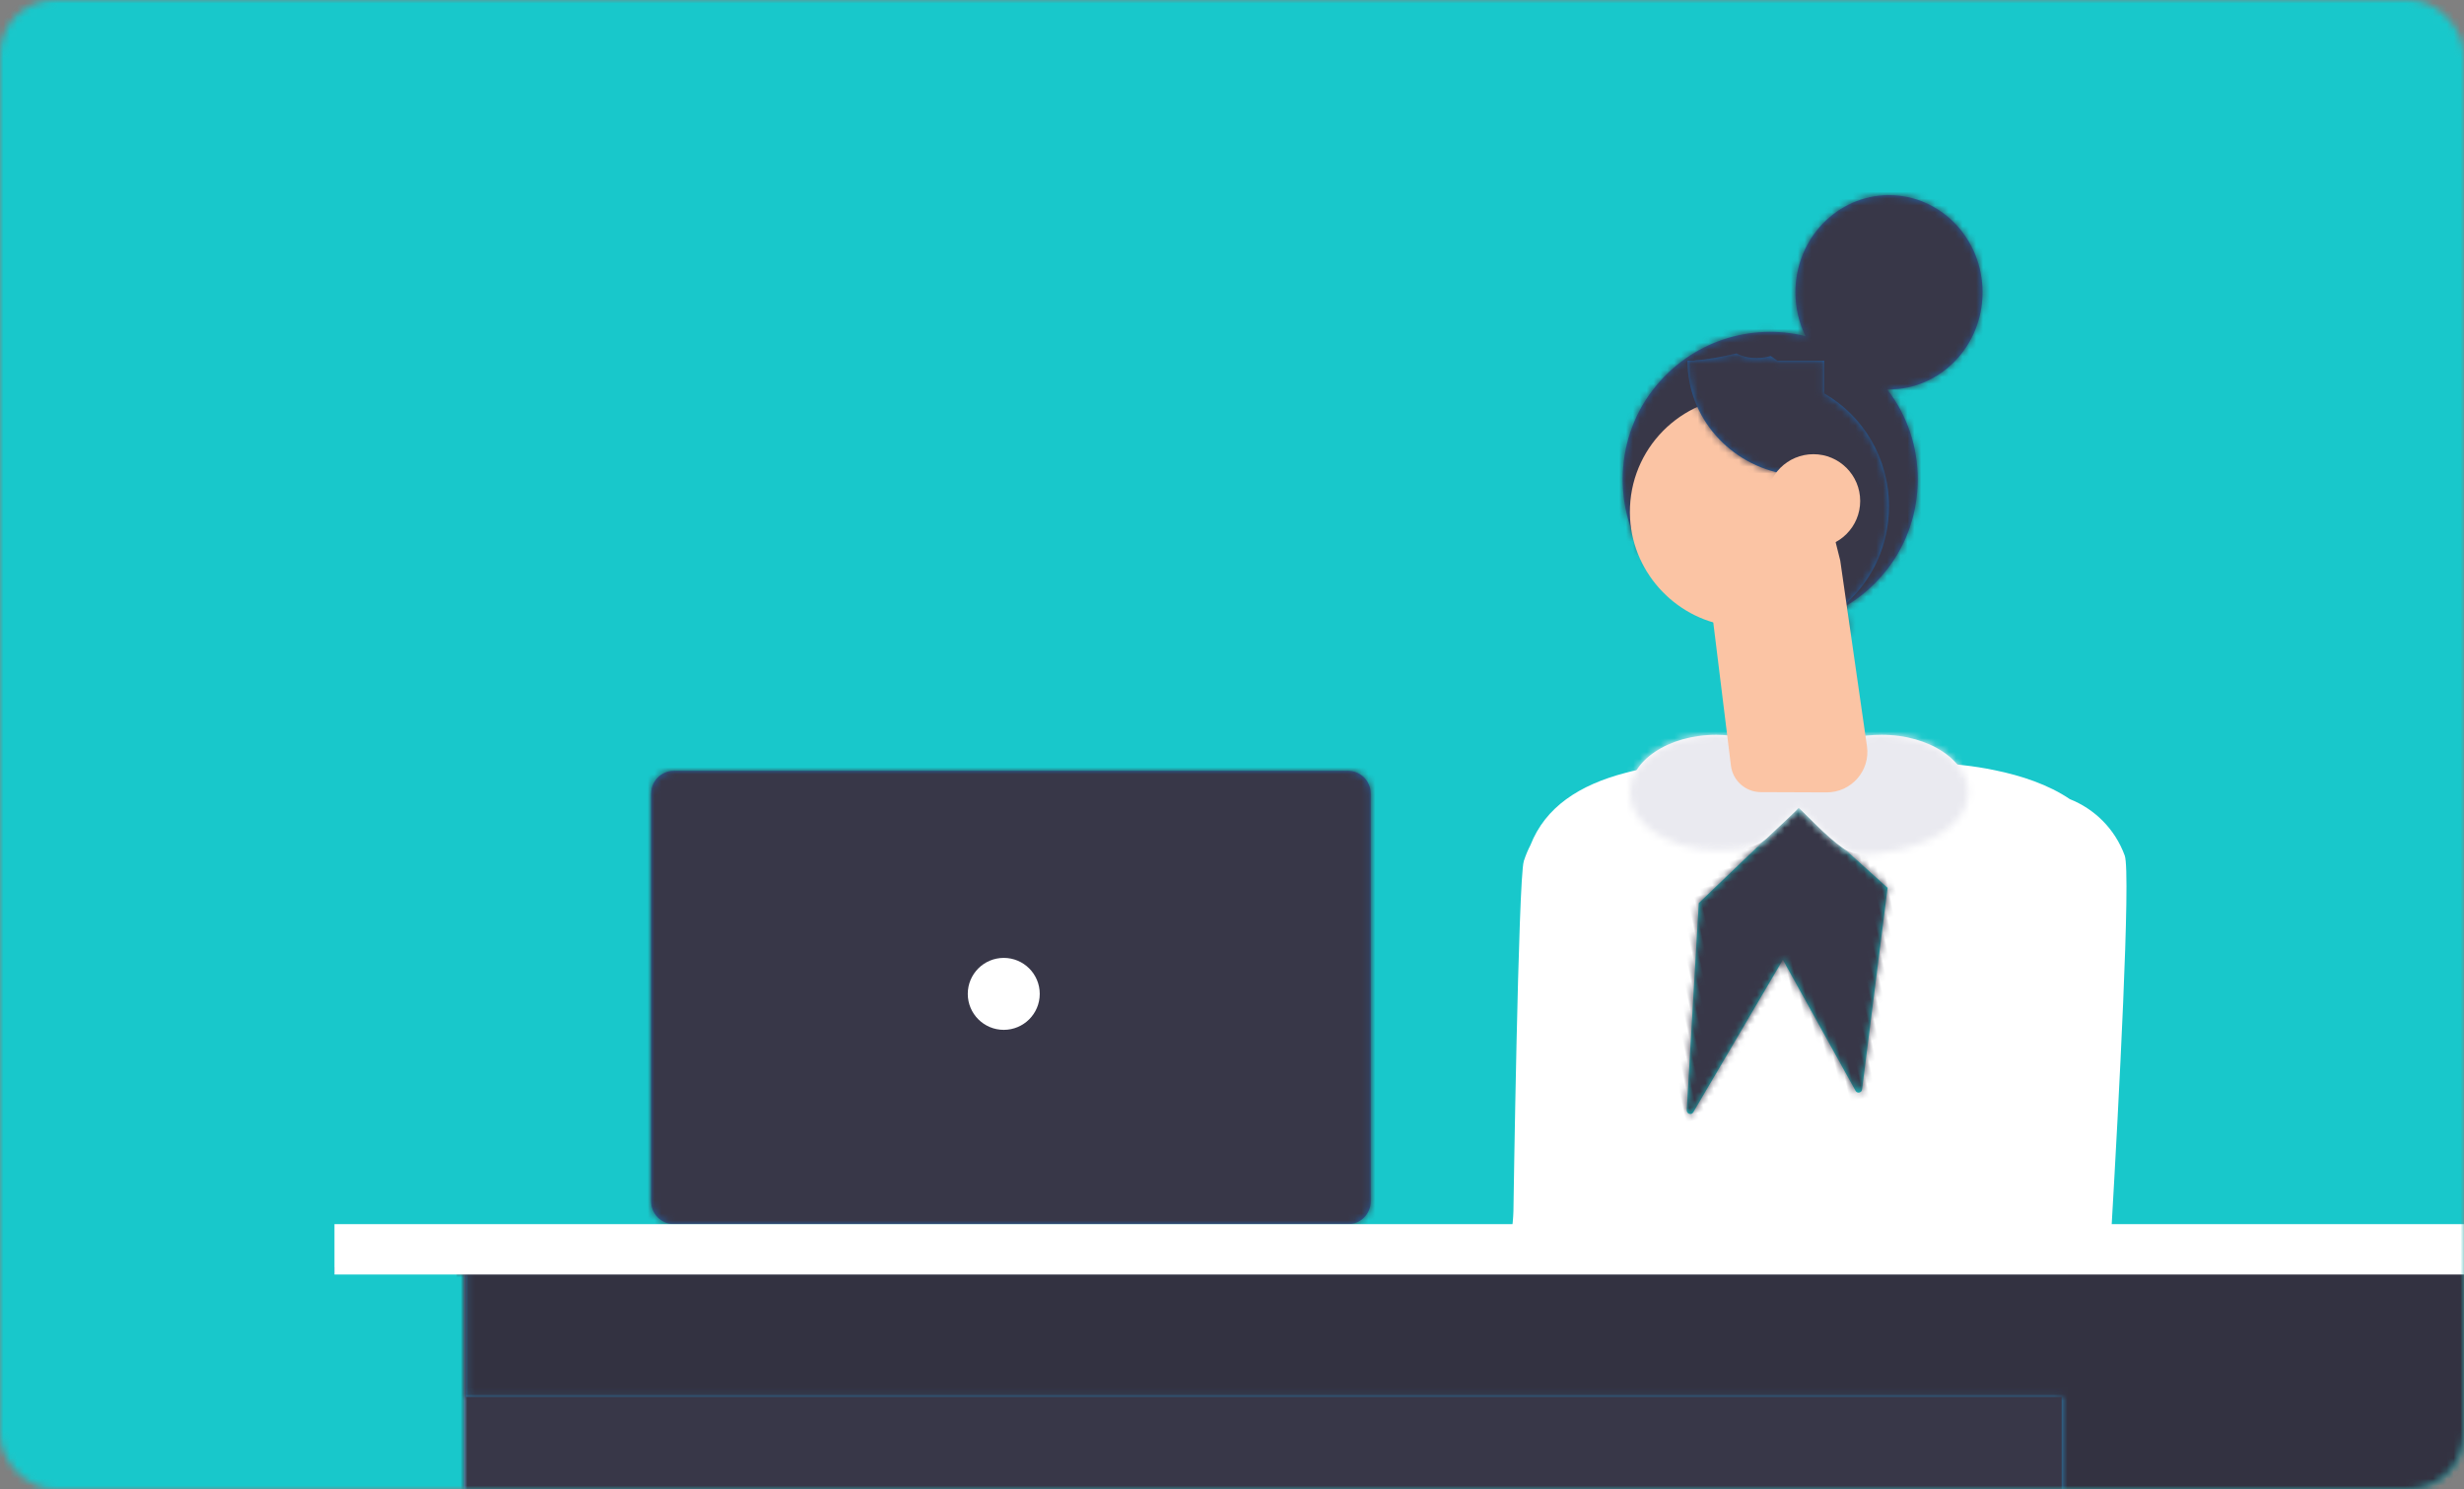 <?xml version="1.0" encoding="UTF-8"?>
<svg width="359px" height="217px" viewBox="0 0 359 217" version="1.1" xmlns="http://www.w3.org/2000/svg" xmlns:xlink="http://www.w3.org/1999/xlink">
    <rect x="0" y="0" width="359" height="217" fill="#808080" stroke="none"/>
    <!-- Generator: Sketch 54.1 (76490) - https://sketchapp.com -->
    <title>background</title>
    <desc>Created with Sketch.</desc>
    <defs>
        <rect id="path-1" x="0" y="0" width="359" height="217" rx="8"></rect>
        <path d="M54.667,89.55 C53.63,91.022 52.402,92.244 51.03,93.138 L6.024,103.247 C3.921,104.612 1.461,103.404 0.455,100.544 C0.442,100.494 0.435,100.461 0.426,100.428 C-0.427,97.985 0.028,95.038 1.539,93.282 L35.04,77.722 C37.212,74.626 38.479,70.549 38.606,66.262 C38.606,66.262 39.312,17.813 40.113,15.281 L40.115,15.221 L40.138,15.197 C40.392,14.411 40.71,13.649 41.086,12.922 C43.257,7.389 48.171,4.157 54.975,2.383 C57.469,1.72 60.219,1.268 63.18,0.966 C76.795,-0.42 90.575,-0.314 104.175,1.282 C105.656,1.447 107.195,1.688 108.719,2.006 C112.652,2.809 116.577,4.124 119.673,6.225 C123.254,7.645 126.24,10.536 127.673,14.451 C128.598,16.978 126.762,51.183 125.791,67.873 C125.467,73.351 125.25,76.934 125.25,76.934 C125.204,79.771 124.618,82.44 123.599,84.736 C123.585,84.766 123.569,84.782 123.569,84.782 C123.384,85.215 123.169,85.635 122.952,86.038 C122.813,86.024 122.674,85.991 122.535,85.975 C119.236,89.575 115.009,91.716 111.029,91.748 L58.016,92.274 C56.306,92.285 55.07,91.186 54.667,89.55 Z M57.711,82.449 C58.191,82.123 58.704,81.871 59.234,81.711 L62.258,80.984 C60.819,81.062 59.381,81.149 57.944,81.244 C57.876,81.651 57.799,82.053 57.711,82.449 Z" id="path-3"></path>
        <path d="M18.27,21.242 L24.657,42.113 C24.804,42.595 25.458,42.607 25.625,42.133 L35.376,14.162 L25.112,0 L8.006,10.621 L0.021,39.757 C-0.124,40.29 0.517,40.667 0.883,40.265 L18.27,21.242 Z" id="path-5"></path>
        <path d="M24.486,8.091 C25.029,2.538 30.599,0 36.7,0 C43.65,0 49.283,3.756 49.283,8.389 C49.283,13.021 43.538,16.337 36.7,17.202 C34.401,17.493 32.618,17.611 31.027,16.506 C28.731,14.912 25.475,11.449 24.605,10.619 C24.317,11 22.893,12.299 19.953,15.077 C18.068,16.777 15.345,16.777 12.583,16.777 C5.635,16.777 0,13.021 0,8.389 C0,3.756 5.635,0 12.583,0 C18.592,0 23.488,3.197 24.486,8.091 Z" id="path-7"></path>
        <path d="M26.628,20.541 C25.693,18.623 25.166,16.453 25.166,14.156 C25.166,6.338 31.269,0 38.797,0 C46.326,0 52.429,6.338 52.429,14.156 C52.429,21.974 46.326,28.311 38.797,28.311 C38.712,28.311 38.626,28.311 38.541,28.309 C38.544,28.313 38.547,28.316 38.55,28.32 C44.472,35.947 44.472,46.89 38.55,54.517 C29.859,65.713 13.133,65.713 4.44,54.517 C-1.48,46.89 -1.48,35.947 4.44,28.32 C9.966,21.203 18.738,18.61 26.628,20.541 Z" id="path-9"></path>
        <path d="M13.097,1.049 L19.923,1.049 L19.923,5.823 C25.548,9.053 29.36,15.205 29.36,22.29 C29.36,27.882 26.976,32.9 23.205,36.357 C22.365,37.3 24.057,40.143 23.048,40.894 L14.35,17.596 C6.207,16.269 0,9.366 0,1.049 L1.057,1.049 C1.045,1.018 1.045,1.002 1.06,1.001 C2.97,0.892 5.057,0.48 7.145,0 C7.96,0.419 8.932,0.666 10.073,0.666 C10.819,0.666 11.501,0.558 12.127,0.368 L13.097,1.049 Z" id="path-11"></path>
        <path d="M101.541,66.06 L3.32,66.06 C1.486,66.06 0,64.564 0,62.72 L0,3.342 C0,1.496 1.486,0 3.32,0 L101.541,0 C103.371,0 104.857,1.496 104.857,3.342 L104.857,62.72 C104.857,64.564 103.371,66.06 101.541,66.06" id="path-13"></path>
        <polygon id="path-15" points="0 200.277 295.697 200.277 295.697 0 0 0"></polygon>
        <path d="M251.657,19.923 L19.146,19.923 L19.146,1.898 L0,1.898 L0,1.049 L251.657,1.049 L251.657,0 L315.62,0 L315.62,200.277 L251.657,200.277 L251.657,19.923 Z" id="path-17"></path>
        <path d="M251.657,19.923 L19.146,19.923 L19.146,1.898 L0,1.898 L0,1.049 L251.657,1.049 L251.657,0 L315.62,0 L315.62,200.277 L251.657,200.277 L251.657,19.923 Z" id="path-19"></path>
        <polygon id="path-21" points="0 7.34 334.494 7.34 334.494 0 0 0"></polygon>
    </defs>
    <g id="Symbols" stroke="none" stroke-width="1" fill="none" fill-rule="evenodd">
        <g id="footer" transform="translate(-1170, -65)">
            <g id="stat">
                <g transform="translate(1170, 65)">
                    <g id="background">
                        <mask id="mask-2" fill="white">
                            <use xlink:href="#path-1"></use>
                        </mask>
                        <g id="Rectangle"></g>
                        <g id="colour_highlight" mask="url(#mask-2)" fill="#18C8CB">
                            <g transform="translate(-17, -11)">
                                <rect x="0" y="0" width="414" height="296"></rect>
                            </g>
                        </g>
                        <g id="image_woman_desk" mask="url(#mask-2)">
                            <g transform="translate(33, 19)" id="woman_desk">
                                <g transform="translate(15.729, 9.437)">
                                    <path d="M209.212,271.959 L209.212,320.863 L186.99,320.863 L184.678,303.074 C184.678,303.074 178.869,256.769 173.109,205.015 C173.048,204.485 173.046,203.953 173.014,203.423 L210.763,203.423 L209.212,271.959 Z" id="Fill-1" fill="#FFACEA"></path>
                                    <path d="M208.666,331.349 L175.507,331.349 C174.52,331.349 173.64,330.933 173.001,330.271 C172.362,329.608 171.966,328.697 171.966,327.67 C171.966,325.948 173.113,324.457 174.743,324.077 L186.327,321.409 L186.263,320.863 L208.666,320.863 L208.666,331.349 Z" id="Fill-3" fill="#2062A9"></path>
                                    <path d="M99.159,328.203 C99.159,327.418 99.495,326.684 100.069,326.106 C99.495,326.684 99.159,327.418 99.159,328.203" id="Fill-5" fill="#2062A9"></path>
                                    <path d="M101.711,324.009 L113.246,321.911 L101.711,324.009 Z" id="Fill-7" fill="#2062A9"></path>
                                    <path d="M99.102,325.515 C99.389,325.157 99.735,324.846 100.127,324.599 C99.735,324.848 99.389,325.157 99.102,325.515" id="Fill-9" fill="#2062A9"></path>
                                    <path d="M98.566,201.416 C98.566,202.565 98.63,203.729 98.757,204.879 C104.539,256.691 110.377,303.058 110.377,303.058 L112.691,320.863 L134.994,320.863 L134.994,271.906 L136.55,203.285 L172.535,203.285 L233.95,203.285 C237.513,203.285 241.158,202.63 244.666,201.416 C255.906,197.531 265.75,187.958 267.217,176.079 C268.201,168.133 264.742,161.108 260.468,154.701 C259.363,153.04 247.811,138.863 248.293,138.411 C247.496,139.147 190.313,139.204 190.313,139.204 C186.629,156.765 171.22,169.363 153.328,169.437 L129.624,169.533 C120.729,169.727 112.28,173.667 106.419,180.376 C101.33,186.21 98.557,193.728 98.566,201.416" id="Fill-11" fill="#FFACEA"></path>
                                    <path d="M101.317,324.787 C100.841,324.894 100.401,325.078 100.009,325.328 C100.401,325.078 100.841,324.894 101.317,324.787" id="Fill-13" fill="#2062A9"></path>
                                    <path d="M99.345,325.371 C99.591,325.052 99.887,324.778 100.222,324.556 C100.56,324.334 100.937,324.171 101.342,324.077 L112.926,321.409 L112.863,320.863 L135.266,320.863 L135.266,331.349 L102.109,331.349 C101.12,331.349 100.242,330.933 99.605,330.271 C99.285,329.94 99.025,329.547 98.846,329.109 C98.666,328.671 98.566,328.184 98.566,327.67 C98.566,326.809 98.855,326.006 99.345,325.371" id="Fill-15" fill="#2062A9"></path>
                                    <g id="top" transform="translate(133.169, 81.789)">
                                        <mask id="mask-4" fill="white">
                                            <use xlink:href="#path-3"></use>
                                        </mask>
                                        <use id="Mask" fill="#FFFFFF" xlink:href="#path-3"></use>
                                    </g>
                                    <g id="neckachief" transform="translate(210.626, 111.661) rotate(-12) translate(-210.626, -111.661) translate(192.801, 90.27)">
                                        <mask id="mask-6" fill="white">
                                            <use xlink:href="#path-5"></use>
                                        </mask>
                                        <use id="Mask" fill="#18C8CB" xlink:href="#path-5"></use>
                                        <g id="colour_base" mask="url(#mask-6)" fill="#383748">
                                            <g transform="translate(-11.792, -2.023)">
                                                <rect x="0" y="0" width="56" height="54"></rect>
                                            </g>
                                        </g>
                                    </g>
                                    <g id="colar" transform="translate(188.743, 78.643)">
                                        <mask id="mask-8" fill="white">
                                            <use xlink:href="#path-7"></use>
                                        </mask>
                                        <use id="Mask" fill="#FFFFFF" xlink:href="#path-7"></use>
                                        <g id="colour_background" mask="url(#mask-8)" fill="#EAEAF0">
                                            <g transform="translate(-19.923, -16.777)">
                                                <rect x="0" y="0" width="90" height="47"></rect>
                                            </g>
                                        </g>
                                    </g>
                                    <g id="backhair" transform="translate(187.694, 0)">
                                        <mask id="mask-10" fill="white">
                                            <use xlink:href="#path-9"></use>
                                        </mask>
                                        <use id="Mask" fill="#2062A9" xlink:href="#path-9"></use>
                                        <g id="colour_base" mask="url(#mask-10)" fill="#383748">
                                            <g transform="translate(-2.097, -1.049)">
                                                <rect x="0" y="0" width="60" height="64"></rect>
                                            </g>
                                        </g>
                                    </g>
                                    <path d="M188.771,47.124 C189.235,55.318 195.815,62.121 203.989,62.846 C208.264,63.225 212.243,62.007 215.394,59.708 C219.576,56.663 222.297,51.718 222.297,46.144 C222.297,36.87 214.79,29.36 205.527,29.36 C205.177,29.36 204.814,29.373 204.463,29.398 C195.364,29.96 188.24,37.76 188.771,47.124" id="Fill-29" fill="#FBC4A4"></path>
                                    <g id="fronthair" transform="translate(197.131, 23.069)">
                                        <mask id="mask-12" fill="white">
                                            <use xlink:href="#path-11"></use>
                                        </mask>
                                        <use id="Mask" fill="#2062A9" xlink:href="#path-11"></use>
                                        <g id="colour_base" mask="url(#mask-12)" fill="#383748">
                                            <g transform="translate(-17.826, -26.214)">
                                                <rect x="0" y="0" width="65" height="71"></rect>
                                            </g>
                                        </g>
                                    </g>
                                    <path d="M217.389,87.031 L207.83,86.994 C205.606,86.987 203.737,85.337 203.467,83.145 L200.277,57.269 L218.132,48.234 L219.391,53.248 L223.285,80.309 C223.795,83.867 221.008,87.046 217.389,87.031" id="Fill-33" fill="#FBC4A4"></path>
                                    <path d="M208.666,44.565 C208.666,48.328 211.717,51.38 215.481,51.38 C219.246,51.38 222.297,48.328 222.297,44.565 C222.297,40.8 219.246,37.749 215.481,37.749 C211.717,37.749 208.666,40.8 208.666,44.565" id="Fill-39" fill="#FBC4A4"></path>
                                    <g id="laptop" transform="translate(46.137, 83.886)">
                                        <mask id="mask-14" fill="white">
                                            <use xlink:href="#path-13"></use>
                                        </mask>
                                        <use id="Mask" fill="#2062A9" xlink:href="#path-13"></use>
                                        <g id="colour_base" mask="url(#mask-14)" fill="#383748">
                                            <g transform="translate(-14.68, -5.243)">
                                                <rect x="0" y="0" width="124" height="82"></rect>
                                            </g>
                                        </g>
                                    </g>
                                    <path d="M102.76,116.391 C102.76,119.288 100.414,121.634 97.517,121.634 C94.621,121.634 92.274,119.288 92.274,116.391 C92.274,113.495 94.621,111.149 97.517,111.149 C100.414,111.149 102.76,113.495 102.76,116.391" id="laptopdot" fill="#FFFFFF"></path>
                                    <g id="desk" transform="translate(18.874, 155.189)">
                                        <mask id="mask-16" fill="white">
                                            <use xlink:href="#path-15"></use>
                                        </mask>
                                        <use id="Mask" fill="#6CCEFF" xlink:href="#path-15"></use>
                                        <g id="colour_base" mask="url(#mask-16)" fill="#383748">
                                            <g transform="translate(-1.049, 0)">
                                                <rect x="0" y="0" width="300" height="209"></rect>
                                            </g>
                                        </g>
                                    </g>
                                    <g id="shadow" transform="translate(0, 155.189)">
                                        <mask id="mask-18" fill="white">
                                            <use xlink:href="#path-17"></use>
                                        </mask>
                                        <use id="Mask" fill="#3093D0" xlink:href="#path-17"></use>
                                        <g id="colour_base" mask="url(#mask-18)" fill="#383748">
                                            <g transform="translate(17.826, 0)">
                                                <rect x="0" y="0" width="300" height="209"></rect>
                                            </g>
                                        </g>
                                        <mask id="mask-20" fill="white">
                                            <use xlink:href="#path-19"></use>
                                        </mask>
                                        <use id="Mask" fill-opacity="0.1" fill="#000000" xlink:href="#path-19"></use>
                                    </g>
                                    <g id="rim" transform="translate(0, 149.946)">
                                        <mask id="mask-22" fill="white">
                                            <use xlink:href="#path-21"></use>
                                        </mask>
                                        <use id="Mask" fill="#FFFFFF" xlink:href="#path-21"></use>
                                    </g>
                                </g>
                            </g>
                        </g>
                    </g>
                </g>
            </g>
        </g>
    </g>
</svg>